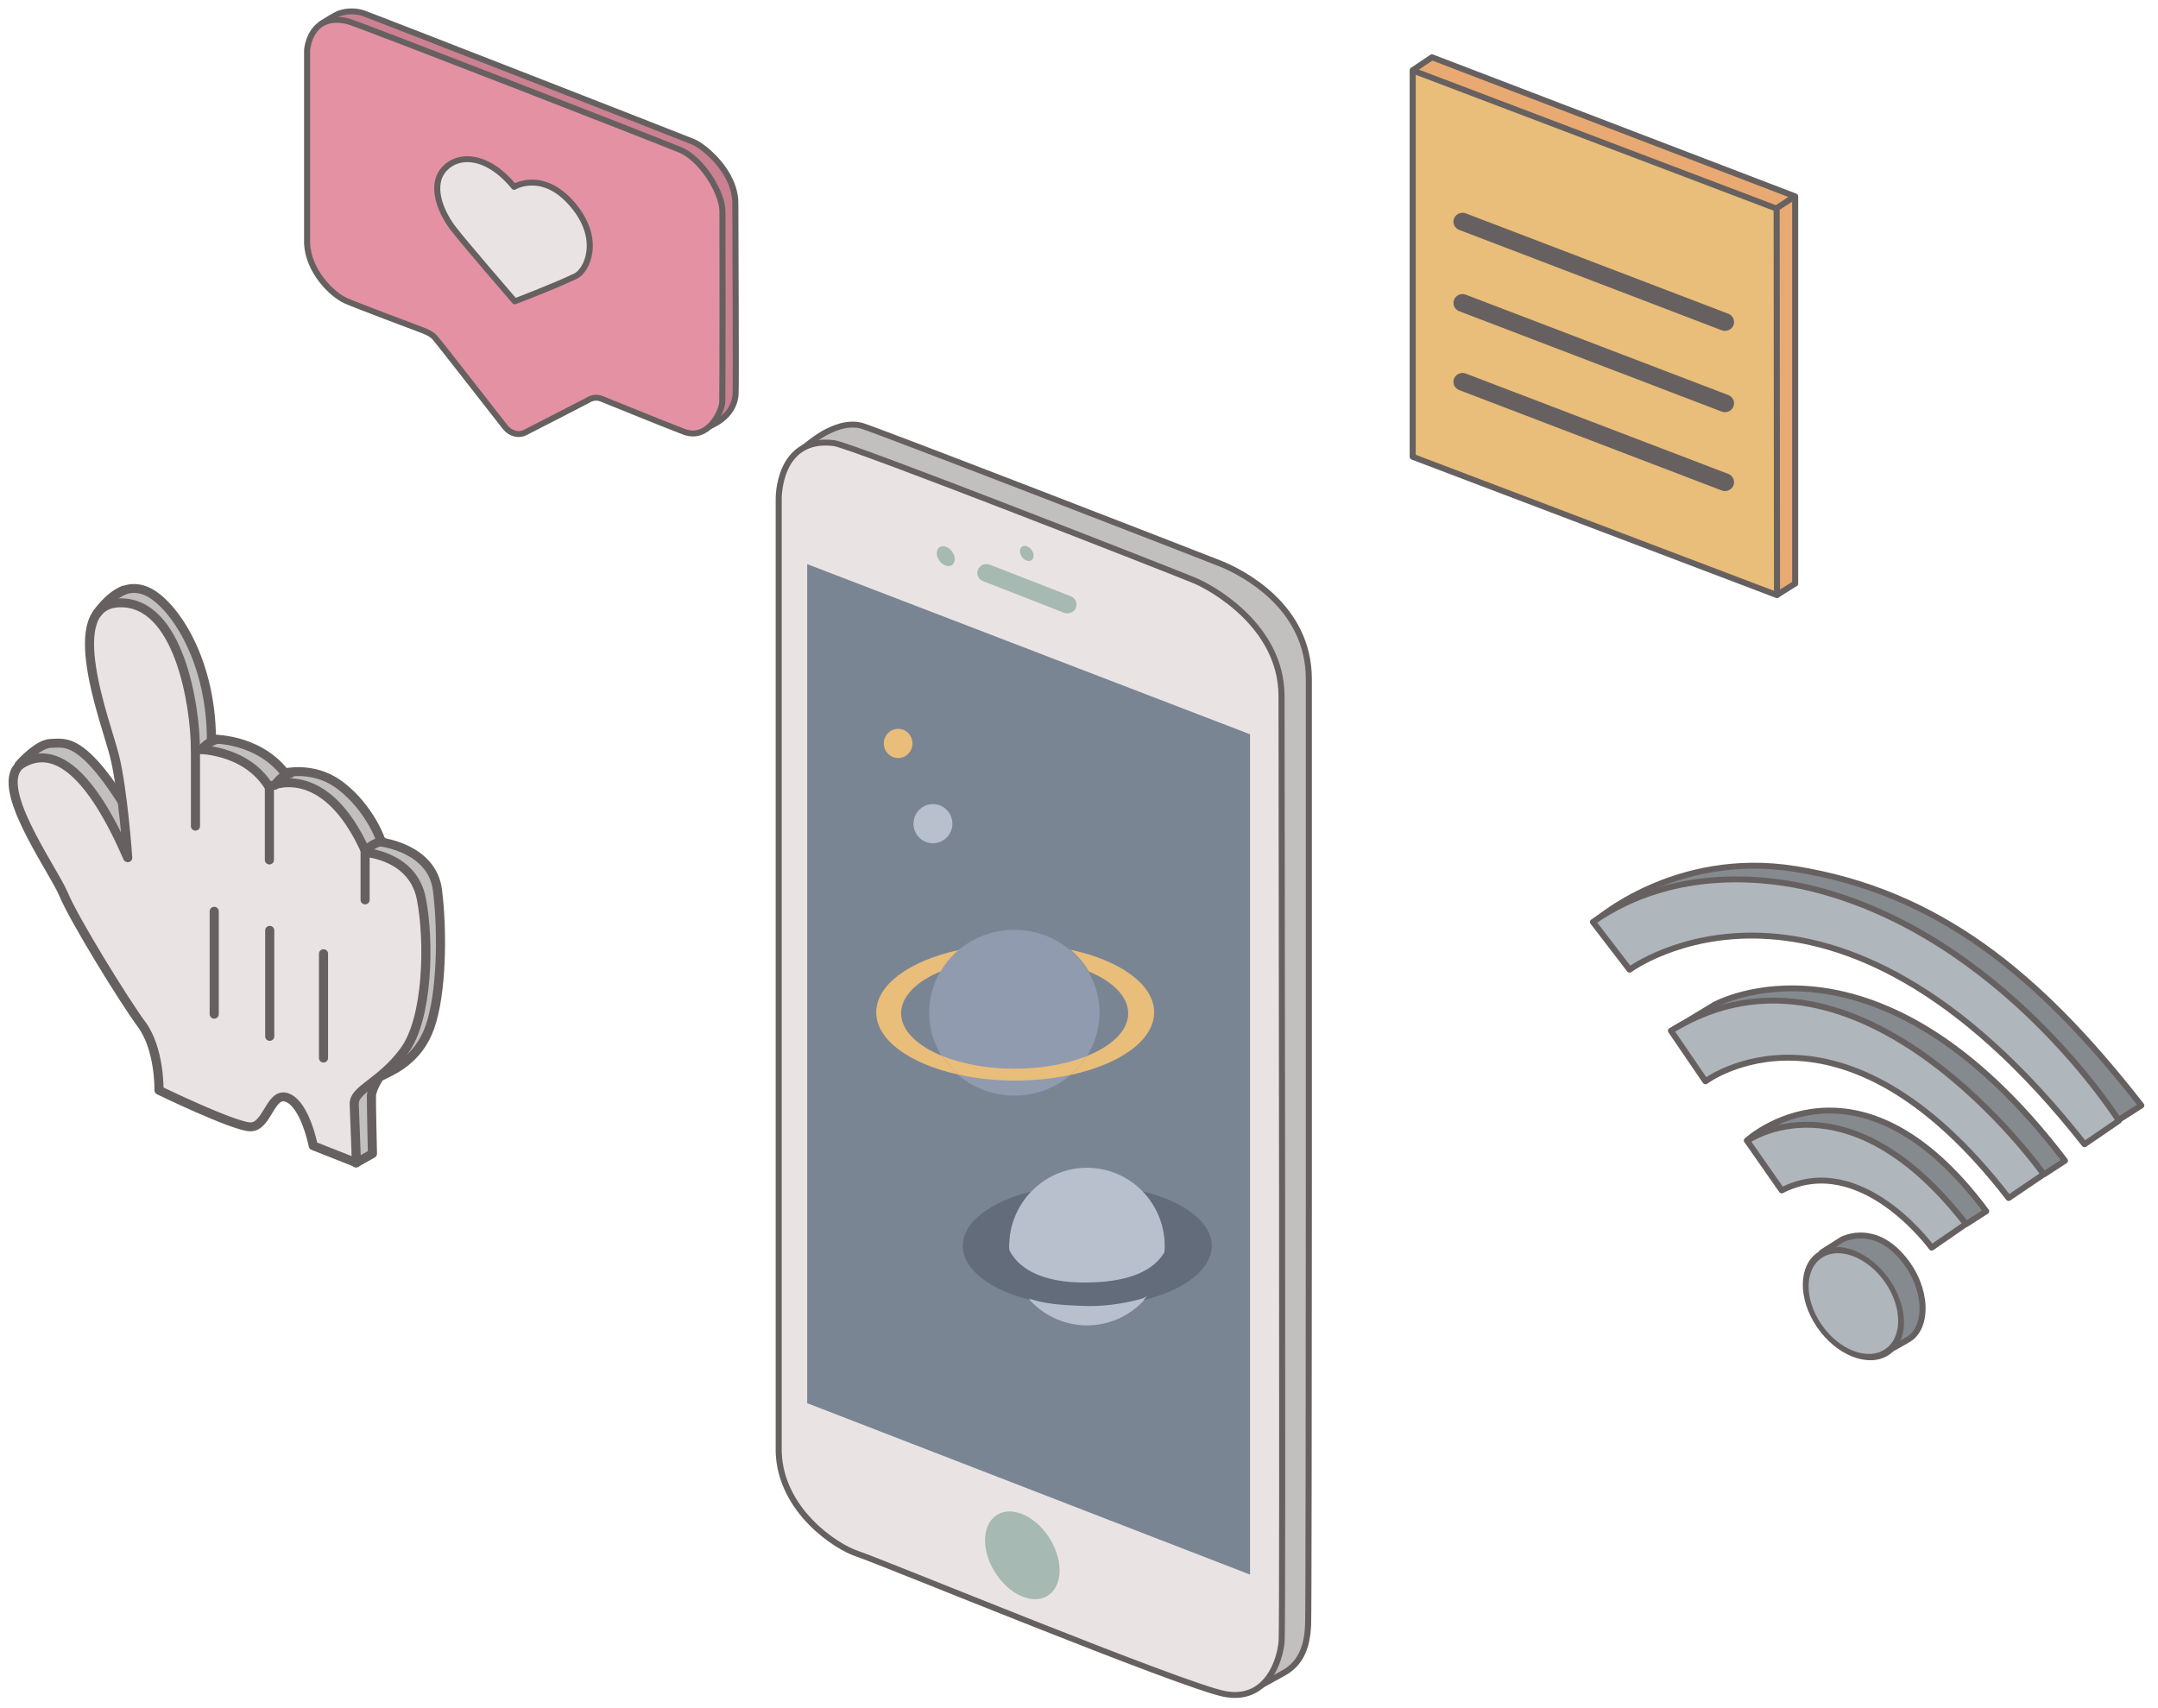 <?xml version="1.0" encoding="UTF-8" standalone="no"?>
<!DOCTYPE svg PUBLIC "-//W3C//DTD SVG 1.1//EN" "http://www.w3.org/Graphics/SVG/1.1/DTD/svg11.dtd">
<svg width="100%" height="100%" viewBox="0 0 360 285" version="1.1" xmlns="http://www.w3.org/2000/svg" xmlns:xlink="http://www.w3.org/1999/xlink" xml:space="preserve" xmlns:serif="http://www.serif.com/" style="fill-rule:evenodd;clip-rule:evenodd;stroke-linecap:round;stroke-linejoin:round;stroke-miterlimit:1.5;">
    <g transform="matrix(0.5,0,0,0.488,-157.232,-119.117)">
        <g transform="matrix(1,0,0,1,248.234,-87.763)">
            <path d="M333.917,485.352C333.917,485.352 338.685,481.198 342.145,479.459C343.375,478.841 348.649,475.978 353.746,477.428C358.422,478.759 470.076,523.136 473.697,524.672C480.656,527.624 502.898,539.024 502.913,564.017C502.928,589.01 502.996,880.207 502.671,887.435C502.346,894.663 500.451,900.474 494.417,903.895C488.384,907.316 484.933,909.281 484.894,909.242C484.854,909.203 484.629,898.756 484.629,898.756L488.607,862.185L485.751,562.703L463.864,550.8L350.854,495.289L333.917,485.352Z" style="fill:rgb(194,191,191);stroke:rgb(102,97,96);stroke-width:2.02px;"/>
        </g>
        <g transform="matrix(1,0,0,1,247.387,-87.763)">
            <path d="M326.883,828.423L326.883,502.507C326.883,502.507 326.482,480.933 345.393,483.368C351.164,484.112 460.182,527.991 465.684,530.349C471.186,532.708 494.641,545.776 494.648,569.884C494.655,593.993 495.123,886.214 494.688,892.834C494.252,899.454 489.802,913.839 475.603,911.007C461.404,908.175 360.531,865.555 353.234,863.138C345.937,860.721 327.609,848.34 326.883,828.423Z" style="fill:rgb(233,228,227);stroke:rgb(102,97,96);stroke-width:2.02px;"/>
        </g>
        <g transform="matrix(1,0,0,1,248.234,-87.763)">
            <path d="M335.539,811.601L335.539,524.726L483.299,582.906L483.299,870.218L335.539,811.601Z" style="fill:rgb(122,133,148);"/>
        </g>
        <g transform="matrix(0.69,-0.41,0.593,1,-141.542,79.402)">
            <ellipse cx="411.623" cy="865.22" rx="13.463" ry="13.94" style="fill:rgb(166,185,178);"/>
        </g>
        <g transform="matrix(0.442,0,0,0.442,388.997,416.781)">
            <g transform="matrix(1.249,0,0,1.206,-387.649,-439.151)">
                <ellipse cx="788.387" cy="689.73" rx="51.462" ry="53.142" style="fill:rgb(144,155,176);"/>
            </g>
            <g transform="matrix(1,0,0,1,-181.51,-284.807)">
                <path d="M820.869,628.741C858.06,636.843 884.089,655.491 884.089,677.175C884.089,698.885 857.995,717.552 820.718,725.645C825.645,721.44 829.922,716.504 833.333,710.974C852.369,703.107 864.497,691.223 864.497,677.933C864.497,664.97 852.957,653.344 834.698,645.514C831.084,639.154 826.404,633.473 820.869,628.741Z" style="fill:rgb(233,189,122);"/>
            </g>
            <g transform="matrix(1,0,0,1,-181.51,-284.807)">
                <path d="M736.529,628.979C731.136,633.658 726.542,639.218 722.994,645.463C704.685,653.282 693.083,664.936 693.083,677.933C693.083,691.247 705.256,703.151 724.355,711.017C727.725,716.42 731.883,721.282 736.681,725.407C699.932,717.227 674.29,698.696 674.29,677.175C674.29,655.677 699.875,637.164 736.529,628.979Z" style="fill:rgb(233,189,122);"/>
            </g>
            <g transform="matrix(1,0,0,1,-181.51,-284.807)">
                <path d="M833.333,710.974C829.9,716.489 825.645,721.443 820.718,725.645C807.999,728.432 793.948,729.97 779.19,729.97C764.056,729.97 749.666,728.353 736.681,725.407C731.866,721.256 727.682,716.403 724.355,711.017C739.147,717.114 758.119,720.78 778.79,720.78C799.511,720.78 818.524,717.096 833.333,710.974Z" style="fill:rgb(233,189,122);"/>
            </g>
        </g>
        <g transform="matrix(1,0,0,1,247.723,-87.18)">
            <path d="M395.859,527.151L422.878,537.95" style="fill:none;stroke:rgb(166,185,178);stroke-width:6.07px;"/>
        </g>
        <g transform="matrix(0.781,1.146,-0.713,0.486,703.65,-257.579)">
            <ellipse cx="382.296" cy="522.053" rx="2.652" ry="3.05" style="fill:rgb(166,185,178);"/>
        </g>
        <g transform="matrix(0.594,0.871,-0.542,0.37,712.905,-92.822)">
            <ellipse cx="382.296" cy="522.053" rx="2.652" ry="3.05" style="fill:rgb(166,185,178);"/>
        </g>
        <g transform="matrix(1,0,0,1,242.911,-97.234)">
            <g transform="matrix(0.505,0,0,0.507,36.094,417.835)">
                <ellipse cx="788.387" cy="689.73" rx="51.462" ry="53.142" style="fill:rgb(184,191,205);"/>
            </g>
            <g transform="matrix(0.807,0,0,0.392,-201.912,496.917)">
                <path d="M811.376,642.243C828.248,650.899 839.849,668.926 839.849,689.73C839.849,710.424 828.369,728.371 811.617,737.097C817.093,724.838 820.442,708.223 820.442,689.952C820.442,671.419 816.996,654.591 811.376,642.243Z" style="fill:rgb(98,108,122);"/>
            </g>
            <g transform="matrix(0.807,0,0,0.392,-201.912,496.917)">
                <path d="M765.039,642.421C759.462,654.755 756.05,671.51 756.05,689.952C756.05,708.136 759.367,724.68 764.799,736.919C748.247,728.124 736.924,710.282 736.924,689.73C736.924,669.085 748.349,651.175 765.039,642.421Z" style="fill:rgb(98,108,122);"/>
            </g>
            <g transform="matrix(0.404,0,0,0.42,69.254,306.156)">
                <path d="M837.071,1095.2C837.071,1095.2 841.602,1127.12 899.267,1127.76C956.932,1128.4 970.189,1105.22 972.298,1088.49L963.84,1132.68L949.832,1140.52C949.832,1140.52 927.333,1147.86 900.44,1146.83C868.274,1145.6 852.38,1143.69 828.198,1125.93C804.016,1108.18 832.586,1107.78 832.586,1107.78L837.071,1095.2" style="fill:rgb(98,108,122);"/>
            </g>
        </g>
        <g transform="matrix(0.126,0,0,0.126,526.396,438.804)">
            <ellipse cx="788.387" cy="689.73" rx="51.462" ry="53.142" style="fill:rgb(184,191,205);"/>
        </g>
        <g transform="matrix(0.093,0,0,0.094,540.802,433.438)">
            <ellipse cx="788.387" cy="689.73" rx="51.462" ry="53.142" style="fill:rgb(233,189,122);"/>
        </g>
    </g>
    <g transform="matrix(0.5,0,0,0.488,-572.28,-639.902)">
        <g transform="matrix(1,0,0,1,762.361,466.168)">
            <path d="M388.588,1106.6C388.588,1106.6 394.851,1099.25 399.224,1099.26C403.88,1099.27 410.354,1096.02 428.374,1128.41C446.395,1160.8 430.79,1158.74 430.79,1158.74L409.762,1132L388.588,1106.6Z" style="fill:rgb(194,191,191);stroke:rgb(102,97,96);stroke-width:3.04px;"/>
        </g>
        <g transform="matrix(1,0,0,1,762.361,466.168)">
            <path d="M417.332,1052.76C417.332,1052.76 421.789,1043.97 430.293,1046.91C438.798,1049.85 452.601,1069.05 452.746,1097.81C452.746,1097.81 467.974,1097.23 477.235,1109.36C477.235,1109.36 486.662,1106.99 495.13,1113.22C503.599,1119.44 508.394,1129.29 509.431,1133.06C509.431,1133.06 526.417,1135.02 528.171,1149.52C529.925,1164.02 529.539,1184.98 525.617,1196.32C521.694,1207.67 513.086,1211.18 508.766,1213.35C508.766,1213.35 506.17,1217.37 506.119,1219.91C506.068,1222.46 506.464,1239.55 506.464,1239.55L500.94,1242.73L492.87,1222.09L496.757,1206.62L512.607,1154.26L459.705,1124.62L433.819,1096.35L432.728,1078.09L417.332,1052.76Z" style="fill:rgb(194,191,191);stroke:rgb(102,97,96);stroke-width:3.04px;"/>
        </g>
        <g transform="matrix(1,0,0,1,762.361,466.168)">
            <path d="M435.248,1217.88C435.248,1217.88 435.556,1203.87 429.489,1195.42C423.422,1186.97 406.978,1159.62 403.412,1150.86C399.847,1142.09 378.703,1112.61 389.73,1106.11C400.756,1099.62 412.669,1109.75 424.817,1138.37C424.817,1138.37 423.248,1115.12 420.366,1103.43C417.483,1091.74 402.252,1051.8 422.073,1051.22C441.895,1050.65 447.355,1086.2 447.398,1101.31C447.398,1101.31 463.897,1100.81 471.955,1114.1C471.955,1114.1 490.411,1104.42 504.375,1136.62C504.375,1136.62 520.011,1137.76 522.778,1152.4C525.545,1167.04 525.022,1193.39 517.056,1204.42C509.091,1215.46 500.167,1217.46 500.387,1222.65C500.608,1227.84 501.111,1242.67 501.111,1242.67L486.708,1236.84C486.708,1236.84 484.087,1222.97 478.192,1220.45C472.297,1217.92 471.503,1230.86 465.442,1230.37C459.381,1229.88 435.248,1217.88 435.248,1217.88Z" style="fill:rgb(233,228,227);stroke:rgb(102,97,96);stroke-width:3.04px;"/>
        </g>
        <g transform="matrix(1.63,0,0,1.671,-216.624,927.415)">
            <path d="M854.974,355.206C854.974,355.206 857.172,351.798 860.375,350.476" style="fill:none;stroke:rgb(102,97,96);stroke-width:1.84px;"/>
        </g>
        <g transform="matrix(1,0,0,1,762.845,466.166)">
            <path d="M446.926,1101.33L446.926,1127.58" style="fill:none;stroke:rgb(102,97,96);stroke-width:3.04px;"/>
        </g>
        <g transform="matrix(1,0,0,1,762.361,466.168)">
            <path d="M472.081,1114.11L472.081,1139.14" style="fill:none;stroke:rgb(102,97,96);stroke-width:3.04px;"/>
        </g>
        <g transform="matrix(1,0,0,1,763.715,467.63)">
            <path d="M502.656,1134.41L502.656,1151.32" style="fill:none;stroke:rgb(102,97,96);stroke-width:3.04px;"/>
        </g>
        <g transform="matrix(1.63,0,0,1.671,-216.624,927.415)">
            <path d="M909.879,403.616C909.879,403.616 912.264,401.726 913.432,401.936" style="fill:none;stroke:rgb(102,97,96);stroke-width:1.84px;"/>
        </g>
        <g transform="matrix(1,0,0,1,762.361,466.168)">
            <path d="M453.673,1156.66L453.673,1191.87" style="fill:none;stroke:rgb(102,97,96);stroke-width:3.04px;"/>
        </g>
        <g transform="matrix(1,0,0,1,762.361,466.168)">
            <path d="M472.193,1163.19L472.193,1199.45" style="fill:none;stroke:rgb(102,97,96);stroke-width:3.04px;"/>
        </g>
        <g transform="matrix(1,0,0,1,762.361,466.168)">
            <path d="M490.139,1171.17L490.139,1206.86" style="fill:none;stroke:rgb(102,97,96);stroke-width:3.04px;"/>
        </g>
    </g>
    <g transform="matrix(0.376,0,0,0.366,-217.367,-331.04)">
        <g transform="matrix(1,0,0,1,-55.906,70.049)">
            <path d="M776.496,845.295C776.496,845.295 780.749,842.49 783.306,841.122C786.4,839.468 791.265,839.082 795.171,840.444C799.077,841.806 938.204,897.623 941.65,899.124C946.321,901.159 960.242,912.691 960.256,927.088C960.269,941.485 960.624,1008.55 960.376,1013.92C960.127,1019.29 957.026,1025.08 948.981,1028.71L940.587,1018.58L911.333,920.917L856.167,894.858L780.536,857.233L776.496,845.295Z" style="fill:rgb(203,129,146);stroke:rgb(102,97,96);stroke-width:2.69px;"/>
        </g>
        <g transform="matrix(1,0,0,1,33.125,129.161)">
            <path d="M681.228,886.395L681.228,798.081C681.228,798.081 682.407,780.791 699.388,785.047C703.622,786.108 837.794,839.769 846.923,843.719C856.052,847.669 865.442,862.759 865.511,871.679C865.58,880.598 865.564,954.17 865.427,958.532C865.29,962.894 859.141,976.335 848.419,972.135C837.698,967.936 814.794,958.271 811.821,957.08C808.848,955.889 806.568,957.283 805.328,958.031C804.088,958.778 780.56,971.106 777.951,972.495C775.343,973.885 771.707,973.332 769.056,969.951C766.405,966.57 739.578,931.026 737.83,929.114C736.082,927.202 733.146,926.131 731.636,925.546C730.125,924.96 702.567,914.369 698.363,912.386C691.882,909.33 681.841,898.79 681.228,886.395Z" style="fill:rgb(228,145,164);stroke:rgb(102,97,96);stroke-width:2.69px;"/>
        </g>
        <g transform="matrix(1,0,0,1,-55.906,70.049)">
            <path d="M862.407,971.802C862.407,971.802 839.176,944.198 834.847,938.249C829.098,930.347 824.822,918.645 831.079,911.532C837.336,904.419 850.242,904.686 862.117,919.628C862.117,919.628 874.738,911.709 888.003,927.635C901.268,943.561 894.355,957.883 889.387,960.311C879.299,965.242 862.407,971.802 862.407,971.802Z" style="fill:rgb(233,228,227);stroke:rgb(102,97,96);stroke-width:2.69px;"/>
        </g>
    </g>
    <g transform="matrix(0.396,0,0,0.386,-60.784,-265.302)">
        <g transform="matrix(1,0,0,1,-46.984,-31.359)">
            <path d="M795.702,748.958L803.729,743.425L956.716,803.559L956.716,970.904L949.25,975.711L918.3,845.73L858.657,810.953L795.702,748.958Z" style="fill:rgb(232,170,114);stroke:rgb(102,97,96);stroke-width:2.56px;"/>
        </g>
        <g transform="matrix(1,0,0,1,-46.984,-31.359)">
            <path d="M795.604,916.117L795.604,749.12L948.918,808.859L949.071,975.91L795.604,916.117Z" style="fill:rgb(233,189,122);stroke:rgb(102,97,96);stroke-width:2.56px;"/>
        </g>
        <g transform="matrix(1,0,0,1,-46.984,-31.359)">
            <path d="M816.604,883.717L927.14,927.087" style="fill:none;stroke:rgb(102,97,96);stroke-width:7.67px;"/>
        </g>
        <g transform="matrix(1,0,0,1,-46.984,-65.448)">
            <path d="M816.604,883.717L927.14,927.087" style="fill:none;stroke:rgb(102,97,96);stroke-width:7.67px;"/>
        </g>
        <g transform="matrix(1,0,0,1,-46.984,-100.598)">
            <path d="M816.604,883.717L927.14,927.087" style="fill:none;stroke:rgb(102,97,96);stroke-width:7.67px;"/>
        </g>
        <g transform="matrix(1,0,0,1,-46.984,-31.359)">
            <path d="M948.964,808.626L956.316,803.713" style="fill:none;stroke:rgb(102,97,96);stroke-width:2.56px;"/>
        </g>
    </g>
    <g transform="matrix(0.5,0,0,0.488,-129.205,-161.422)">
        <path d="M866.209,759.015L872.962,754.624C872.962,754.624 882.325,749.31 891.719,759.168C901.114,769.026 902.062,782.794 896.196,787.943C894.945,789.041 887.318,793.163 887.318,793.163L881.937,769.461L866.209,759.015Z" style="fill:rgb(133,138,143);stroke:rgb(102,97,96);stroke-width:2.02px;"/>
        <g transform="matrix(0.735,1.1,-0.828,0.553,876.437,-623.785)">
            <ellipse cx="880.323" cy="781.03" rx="15.123" ry="13.755" style="fill:rgb(175,182,188);stroke:rgb(102,97,96);stroke-width:1.75px;"/>
        </g>
        <path d="M841.254,720.718L851.732,722.115L897.997,739.236L914.436,749.284L921.096,744.908C878.206,685.845 841.254,720.718 841.254,720.718L851.816,714.245" style="fill:rgb(133,138,143);stroke:rgb(102,97,96);stroke-width:2.02px;"/>
        <path d="M852.876,737.774L841.337,720.843C841.337,720.843 874.613,696.803 914.329,749.247L902.895,757.346C902.895,757.346 879.283,723.965 852.876,737.774Z" style="fill:rgb(175,182,188);stroke:rgb(102,97,96);stroke-width:2.02px;"/>
        <path d="M816.69,682.85L830.418,674.333C830.418,674.333 884.652,643.165 947.371,727.626L940.585,732.154L914.567,713.888L861.372,683.587L824.697,684.224L816.69,682.85Z" style="fill:rgb(133,138,143);stroke:rgb(102,97,96);stroke-width:2.02px;"/>
        <path d="M815.916,683.199L827.432,700.487C827.432,700.487 872.451,665.733 928.58,740.382L940.285,732.257C940.285,732.257 878.918,643.224 815.916,683.199Z" style="fill:rgb(175,182,188);stroke:rgb(102,97,96);stroke-width:2.02px;"/>
        <path d="M790.302,646.005C790.302,646.005 817.041,621.224 857.467,627.909C904.518,635.689 938.29,663.329 972.845,708.745L965.277,713.684L945.191,699.078L876.634,647.539L832.178,643.902L802.443,645.164L790.302,646.005Z" style="fill:rgb(133,138,143);stroke:rgb(102,97,96);stroke-width:2.02px;"/>
        <path d="M802.113,662.317C802.113,662.317 869.139,611.511 953.889,722L965.366,713.947C965.366,713.947 926.487,650.477 862.595,634.485C850.448,631.444 817.734,626.004 789.891,646.008L802.113,662.317Z" style="fill:rgb(175,182,188);stroke:rgb(102,97,96);stroke-width:2.02px;"/>
    </g>
    <g transform="matrix(0.816,0,0,0.816,-680.679,-187.365)">
        <path d="M890.346,390.181C890.346,390.181 891.791,387.993 893.494,387.783" style="fill:none;stroke:rgb(102,97,96);stroke-width:1.84px;"/>
    </g>
    <g transform="matrix(0.816,0,0,0.816,-680.679,-187.365)">
        <path d="M875.388,382.848C875.388,382.848 876.646,381.231 878.561,380.801" style="fill:none;stroke:rgb(102,97,96);stroke-width:1.84px;"/>
    </g>
</svg>
